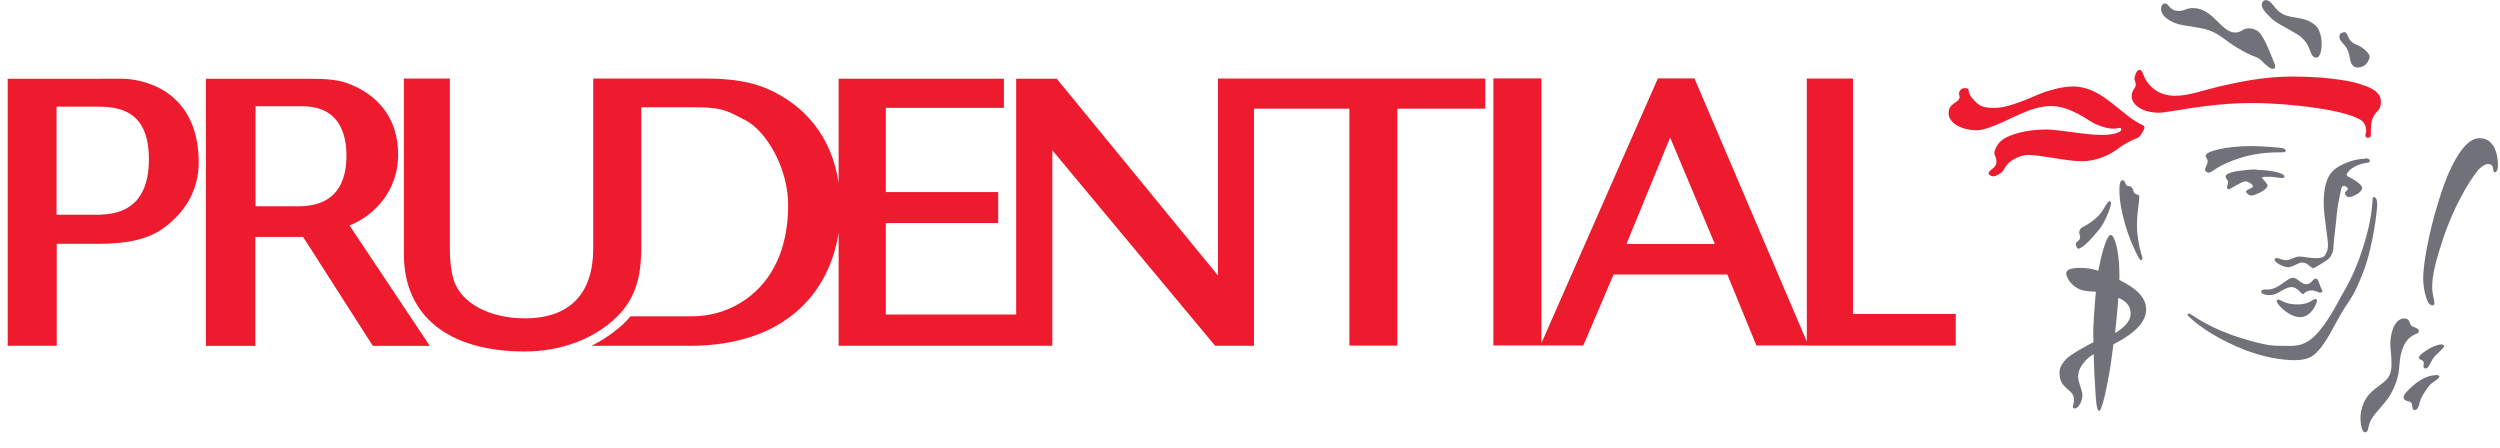 <svg width="162" height="29" viewBox="0 0 162 29" fill="none" xmlns="http://www.w3.org/2000/svg">
<path fill-rule="evenodd" clip-rule="evenodd" d="M96.773 5.079H99.885V22.233L107.431 5.079H109.8L117.082 22.136V5.091H120.074V20.341H126.733V22.397H117.082V22.384H113.812L111.932 17.789H104.558L102.599 22.384H99.885H99.818H96.773V5.079ZM20.08 5.105C21.007 5.105 21.841 5.145 22.516 5.393C24.489 6.127 25.8 7.645 25.8 10.04C25.8 12.135 24.489 13.876 22.649 14.609L27.852 22.411H24.158L19.643 15.355H16.546V22.411H13.342V5.105H20.08ZM19.379 13.365H16.559V6.886H19.59C22.093 6.886 22.45 8.849 22.45 10.093C22.45 12.292 21.351 13.365 19.379 13.365ZM6.978 5.101C6.77 5.103 6.548 5.105 6.312 5.105H0.5V22.41H3.677V15.8H6.365C8.099 15.8 9.529 15.551 10.562 14.805C11.925 13.823 12.878 12.409 12.878 10.498C12.878 7.566 11.356 5.589 8.589 5.157C8.149 5.088 7.625 5.094 6.978 5.101ZM9.648 10.328C9.648 11.794 9.238 13.823 6.563 13.902V13.915H3.664V6.912H6.352C7.887 6.912 9.648 7.278 9.648 10.328ZM38.323 22.41C39.29 21.938 40.336 21.153 40.852 20.498H44.757C46.267 20.498 47.445 20.027 48.345 19.386C50.079 18.155 51.072 16.074 51.072 13.286C51.072 10.851 49.629 8.495 48.345 7.814L48.226 7.751C46.943 7.073 46.709 6.95 44.691 6.95H41.553V16.048C41.553 17.985 41.156 19.36 39.978 20.525C38.535 21.951 36.351 22.776 34.007 22.776C29.082 22.776 26.17 20.498 26.17 16.454V5.091H29.149V16.048C29.149 16.872 29.228 17.553 29.374 18.077C29.837 19.635 31.717 20.629 34.007 20.629C36.92 20.629 38.442 19.032 38.442 16.087V5.091H45.816C47.365 5.091 48.703 5.301 49.735 5.759C52.154 6.821 53.887 8.836 54.343 11.855V5.104H65.053V6.989H57.401V12.448H64.682V14.451H57.401V20.381H65.847V5.104H68.482L78.927 17.854V5.091H96.244V7.042H90.551V22.397H87.44V7.042H81.257V22.41H78.742L68.191 9.738V22.41H54.343V15.071C53.758 18.886 50.952 22.41 44.665 22.41H38.336H38.323ZM111.124 15.813H105.392L108.225 8.914L111.124 15.813Z" fill="#ED1B2D"/>
<path d="M140.275 0.223C140.593 0.223 140.527 0.707 141.202 0.707C141.586 0.707 141.639 0.524 142.102 0.524C143.426 0.524 143.916 2.108 144.843 2.108C145.266 2.108 145.306 1.833 145.756 1.833C145.928 1.833 146.233 1.937 146.352 2.055C146.471 2.173 146.736 2.396 147.411 4.189C147.477 4.385 147.385 4.464 147.279 4.464C147.173 4.464 146.974 4.372 146.498 3.888C146.233 3.626 146.008 3.744 144.856 3.024C144.313 2.697 143.797 2.199 143.214 1.99C142.632 1.767 141.652 1.689 141.282 1.597C140.792 1.492 140.037 1.126 140.037 0.563C140.037 0.38 140.143 0.223 140.275 0.223Z" fill="#71717A"/>
<path d="M146.856 0.013C147.12 0.013 147.332 0.419 147.624 0.694C148.272 1.335 149.305 0.929 150.086 1.689C150.285 1.885 150.443 2.356 150.443 2.814C150.443 3.273 150.338 3.731 150.112 3.731C149.556 3.731 149.914 2.854 148.802 2.186C147.69 1.532 147.491 1.505 147.041 1.047C146.578 0.589 146.564 0.406 146.564 0.288C146.564 0.17 146.657 0 146.869 0" fill="#71717A"/>
<path d="M151.886 2.081C152.164 2.081 152.085 2.46 152.389 2.709C152.694 2.971 152.892 2.879 153.316 3.298C153.514 3.481 153.554 3.612 153.554 3.664C153.554 3.717 153.448 4.371 152.76 4.371C152.601 4.371 152.495 4.332 152.376 4.123C152.217 3.808 152.283 3.35 151.939 2.945C151.634 2.591 151.595 2.565 151.595 2.355C151.595 2.146 151.793 2.094 151.886 2.094" fill="#71717A"/>
<path d="M152.985 5.472C153.845 5.721 154.282 6.061 154.282 6.584C154.282 7.108 154.07 7.147 153.885 7.409C153.753 7.592 153.607 7.867 153.634 8.679C153.634 8.836 153.581 8.928 153.461 8.928C153.329 8.928 153.276 8.875 153.276 8.744C153.276 8.666 153.329 8.613 153.329 8.548C153.329 8.469 153.342 8.09 153.078 7.854C152.296 7.16 148.417 6.676 145.955 6.676C142.976 6.676 140.58 7.304 139.918 7.304C138.7 7.304 138.131 6.702 138.131 6.257C138.131 5.812 138.396 5.734 138.396 5.511C138.396 5.289 138.316 5.262 138.316 5.079C138.316 4.896 138.475 4.529 138.621 4.529C138.846 4.529 138.819 4.765 139.031 5.145C139.296 5.603 139.865 6.205 140.938 6.205C141.891 6.205 142.698 5.851 144.102 5.537C145.823 5.145 147.186 4.961 148.537 4.961C149.172 4.961 151.489 4.987 152.972 5.459" fill="#ED1B2D"/>
<path d="M153.276 10.262C153.461 10.262 153.567 10.315 153.567 10.432C153.567 10.55 153.382 10.55 153.263 10.563C153.144 10.589 152.416 10.72 152.085 11.244C152.032 11.336 152.085 11.401 152.151 11.44C152.217 11.466 153.064 11.885 153.064 12.187C153.064 12.488 152.416 12.775 152.217 12.775C152.018 12.775 151.952 12.54 151.952 12.501C151.952 12.422 152.138 12.317 152.138 12.239C152.138 12.147 151.979 12.043 151.886 12.043C151.793 12.043 151.754 12.082 151.701 12.291C151.648 12.514 151.462 13.365 151.423 13.888C151.383 14.425 151.211 15.747 151.211 15.93C151.211 16.1 151.184 16.572 150.8 16.847C150.416 17.108 150.085 17.292 150.085 17.292C150.085 17.292 149.94 17.383 149.887 17.383C149.847 17.383 149.715 17.265 149.556 17.148C149.41 17.017 149.238 17.017 149.132 17.017C148.934 17.017 148.55 17.318 148.259 17.318C147.967 17.318 147.385 17.004 147.385 16.82C147.385 16.768 147.504 16.716 147.53 16.716C147.663 16.716 147.875 16.86 148.153 16.86C148.431 16.86 148.682 16.624 149.026 16.624C149.238 16.624 149.702 16.729 150.085 16.729C150.469 16.729 150.602 16.637 150.668 16.532C150.721 16.415 150.853 16.284 150.853 15.852C150.853 15.42 150.575 14.006 150.575 13.129C150.575 12.252 150.734 11.506 151.171 11.074C151.608 10.642 152.561 10.288 153.236 10.288" fill="#71717A"/>
<path d="M153.819 12.764C153.925 12.764 154.044 12.895 154.044 13.248C154.044 13.601 153.78 15.984 153.131 17.646C152.496 19.296 152.31 19.309 151.741 20.264C151.185 21.207 150.735 22.228 150.126 22.83C149.901 23.066 149.543 23.34 148.709 23.34C147.875 23.34 146.67 23.157 145.32 22.62C143.97 22.071 142.619 21.285 141.812 20.487C141.693 20.369 141.759 20.264 141.971 20.369C142.169 20.487 143.268 21.325 145.373 21.953C146.895 22.411 147.319 22.411 147.968 22.411C148.577 22.411 149.239 22.516 150.02 21.744C150.788 20.984 151.436 19.688 151.714 19.191C151.992 18.694 152.548 17.816 153.065 16.219C153.594 14.609 153.687 13.719 153.74 13.012C153.74 12.855 153.766 12.751 153.846 12.751" fill="#71717A"/>
<path d="M148.576 17.998C148.868 17.998 149.119 18.417 149.45 18.417C149.781 18.417 149.874 18.051 150.059 18.051C150.245 18.051 150.311 18.47 150.377 18.601C150.443 18.758 150.496 18.823 150.496 18.876C150.496 18.902 150.417 18.967 150.337 18.967C150.258 18.967 150.112 18.823 149.768 18.823C149.503 18.823 149.305 18.993 149.291 19.033C149.278 19.072 149.225 19.059 149.172 19.033C149.066 18.967 148.841 18.601 148.484 18.601C148.285 18.601 148.02 18.732 147.742 18.902C147.478 19.072 147.253 19.124 147.027 19.124C146.816 19.124 146.524 19.046 146.524 18.902C146.524 18.81 146.644 18.758 146.736 18.758C146.948 18.758 147.16 18.81 147.636 18.548C147.967 18.352 148.325 17.998 148.59 17.998" fill="#71717A"/>
<path d="M147.637 19.412C147.796 19.412 148.061 19.727 148.868 19.727C149.676 19.727 149.861 19.373 150.033 19.373C150.126 19.373 150.139 19.478 150.139 19.517C150.139 19.556 149.848 20.551 149.027 20.551C148.551 20.551 148.034 20.145 147.849 19.962C147.664 19.779 147.531 19.596 147.531 19.517C147.531 19.439 147.597 19.412 147.637 19.412Z" fill="#71717A"/>
<path d="M146.233 11.009C146.789 11.009 148.034 11.139 148.034 11.454C148.034 11.637 147.477 11.454 147.054 11.454C146.63 11.454 146.577 11.48 146.577 11.506C146.577 11.532 146.577 11.558 146.617 11.585C146.657 11.624 146.935 11.925 146.935 12.004C146.935 12.331 146.087 12.671 145.889 12.671C145.77 12.671 145.545 12.54 145.545 12.396C145.545 12.291 145.995 12.187 145.995 12.082C145.995 11.977 145.73 11.755 145.492 11.755C145.253 11.755 144.525 12.265 144.433 12.265C144.327 12.265 144.313 12.2 144.313 12.108C144.313 12.043 144.38 11.899 144.38 11.833C144.38 11.611 144.221 11.624 144.221 11.441C144.221 11.336 144.353 11.179 145.068 11.074C145.783 10.982 145.955 10.982 146.233 10.982" fill="#71717A"/>
<path d="M145.902 9.464C146.472 9.464 147.689 9.556 147.875 9.595C148.073 9.634 148.113 9.713 148.113 9.765C148.113 9.857 148.047 9.87 147.822 9.87C147.411 9.87 146.366 9.87 145.293 10.197C143.612 10.707 143.374 11.192 143.109 11.192C143.029 11.192 142.884 11.087 142.884 10.982C142.884 10.878 143.056 10.629 143.056 10.459C143.056 10.315 142.924 10.171 142.924 10.092C142.924 9.791 144.327 9.464 145.902 9.464Z" fill="#71717A"/>
<path d="M160.676 8.953C161.524 8.953 161.868 9.778 161.868 10.76C161.868 10.917 161.802 11.165 161.656 11.165C161.457 11.165 161.722 10.629 161.206 10.629C161.074 10.629 160.848 10.76 160.637 10.956C160.438 11.165 159.18 12.828 158.267 15.603C157.817 16.991 157.605 17.841 157.605 18.587C157.605 19.085 157.751 19.451 157.751 19.622C157.751 19.936 157.42 19.726 157.367 19.635C157.248 19.425 157.022 18.823 157.022 17.998C157.022 17.174 157.367 15.105 158.029 13.011C158.373 11.859 159.379 8.953 160.676 8.953Z" fill="#71717A"/>
<path d="M158.188 22.319C158.294 22.319 158.387 22.372 158.387 22.424C158.387 22.529 157.963 22.882 157.778 23.079C157.5 23.38 157.42 23.877 157.169 23.877C157.089 23.877 157.036 23.785 157.036 23.72C157.036 23.654 157.063 23.589 157.063 23.537C157.063 23.288 156.745 23.354 156.745 23.157C156.745 23.013 157.208 22.712 157.407 22.594C157.592 22.476 158.016 22.319 158.188 22.319Z" fill="#71717A"/>
<path d="M157.844 24.296C157.976 24.296 158.082 24.348 158.082 24.401C158.082 24.518 157.579 24.806 157.486 24.911C157.394 25.003 156.877 25.683 156.798 26.063C156.718 26.456 156.599 26.574 156.48 26.574C156.242 26.574 156.387 26.194 156.215 26.063C156.083 25.971 155.752 26.011 155.752 25.736C155.752 25.553 156.056 25.265 156.348 25.003C156.639 24.741 157.235 24.309 157.857 24.309" fill="#71717A"/>
<path d="M155.832 20.643C155.951 20.643 156.057 20.696 156.11 20.814C156.176 20.918 156.15 20.984 156.255 21.102C156.375 21.206 156.745 21.259 156.745 21.442C156.745 21.625 156.533 21.625 156.441 21.691C156.335 21.756 156.057 21.887 155.845 22.254C155.633 22.62 155.514 23.104 155.474 23.746C155.435 24.4 155.21 25.042 154.879 25.605C154.508 26.194 153.978 26.665 153.674 27.149C153.422 27.555 153.515 28.013 153.263 28.013C153.012 28.013 152.959 27.32 152.959 27.071C152.959 26.822 153.025 25.997 153.674 25.395C154.389 24.728 154.971 24.688 154.971 23.602C154.971 22.934 154.892 22.712 154.892 22.293C154.892 21.874 155.037 20.63 155.832 20.63" fill="#71717A"/>
<path d="M127.342 5.72C127.779 5.72 127.302 5.891 127.977 6.558C128.295 6.872 128.48 6.99 129.222 6.99C129.672 6.99 130.307 6.898 131.923 6.192C132.558 5.904 133.591 5.603 134.319 5.603C135.272 5.603 136 6.061 136.53 6.44C137.046 6.82 137.681 7.357 137.959 7.566C138.237 7.776 138.648 8.024 138.807 8.09C138.966 8.155 138.992 8.247 138.939 8.365C138.886 8.495 138.714 8.757 138.661 8.823C138.608 8.888 138.436 8.98 138.317 9.019C138.211 9.071 137.787 9.229 137.284 9.608C136.781 9.988 135.934 10.446 134.901 10.446C133.869 10.446 132.293 10.04 131.406 10.04C131.036 10.04 130.493 10.236 130.109 10.616C129.963 10.773 129.831 11.035 129.751 11.127C129.645 11.231 129.314 11.428 129.195 11.428C129.076 11.428 128.864 11.362 128.864 11.231C128.864 10.996 129.367 10.904 129.367 10.511C129.367 10.119 129.235 10.106 129.235 9.922C129.235 9.739 129.381 9.412 129.619 9.176C130.122 8.679 131.419 8.391 132.584 8.391C133.432 8.391 135.073 8.744 136.199 8.744C136.675 8.744 137.046 8.679 137.258 8.587C137.549 8.456 137.483 8.286 137.35 8.286C137.218 8.286 137.231 8.338 136.914 8.338C136.622 8.338 135.934 8.181 135.351 7.789C134.769 7.409 133.829 6.872 132.942 6.872C132.055 6.872 131.393 7.2 131.115 7.304C130.453 7.553 128.904 8.443 128.07 8.443C127.236 8.443 126.27 8.037 126.27 7.33C126.27 6.624 126.984 6.689 126.984 6.27C126.984 6.192 126.945 6.139 126.945 6.061C126.945 5.982 127.024 5.707 127.315 5.707" fill="#ED1B2D"/>
<path d="M137.522 11.676C137.708 11.676 137.681 11.872 137.8 12.003C137.919 12.134 137.972 11.977 138.131 12.147C138.29 12.317 138.211 12.409 138.317 12.514C138.422 12.618 138.608 12.605 138.621 12.697C138.648 13.076 138.475 13.665 138.475 14.582C138.475 15.223 138.595 15.956 138.806 16.611C138.899 16.873 138.701 16.925 138.608 16.742C137.933 15.511 137.337 13.692 137.337 12.278C137.337 11.938 137.39 11.689 137.522 11.689" fill="#71717A"/>
<path d="M136.675 13.038C136.754 13.038 136.794 13.09 136.794 13.195C136.794 13.299 136.503 14.255 136.066 14.818C135.629 15.381 134.941 16.114 134.676 16.114C134.57 16.114 134.57 15.983 134.544 15.944C134.53 15.891 134.438 15.8 134.61 15.656C134.782 15.525 134.795 15.446 134.795 15.355C134.795 15.263 134.729 15.145 134.729 15.067C134.729 14.988 134.795 14.805 134.901 14.752C135.007 14.687 135.669 14.36 136.053 13.902C136.423 13.457 136.543 13.051 136.675 13.051" fill="#71717A"/>
<path d="M137.059 21.572C137.138 20.839 137.218 20.041 137.271 19.295C137.721 19.504 138.065 19.766 138.065 20.316C138.065 20.97 137.324 21.428 137.059 21.572ZM137.337 18.104C137.337 17.986 137.337 17.868 137.337 17.763C137.337 16.218 137.006 15.224 136.781 15.224C136.476 15.224 136.119 16.742 135.973 17.541C135.47 17.397 135.126 17.357 134.835 17.357C134.054 17.357 133.895 17.527 133.895 17.724C133.895 17.92 134.067 18.221 134.266 18.418C134.742 18.889 135.285 18.876 135.815 18.902C135.722 19.858 135.642 21.088 135.642 21.533C135.642 21.664 135.642 21.887 135.656 22.174C135.113 22.449 134.239 22.934 133.935 23.222C133.511 23.654 133.458 23.889 133.458 24.19C133.458 25.238 134.398 25.185 134.398 25.905C134.398 26.18 134.213 26.468 134.438 26.468C134.716 26.468 134.941 25.945 134.941 25.617C134.941 25.29 134.663 24.766 134.663 24.426C134.663 24.086 134.782 23.719 135.258 23.248C135.378 23.13 135.51 23.038 135.669 22.947C135.695 23.876 135.748 24.95 135.775 25.212C135.801 25.63 135.828 26.625 136.026 26.625C136.225 26.625 136.622 24.714 136.807 23.379C136.847 23.078 136.9 22.711 136.953 22.305C137.152 22.201 137.363 22.096 137.549 21.978C138.462 21.428 139.071 20.787 139.071 20.054C139.071 19.164 138.237 18.588 137.311 18.13" fill="#71717A"/>
</svg>
